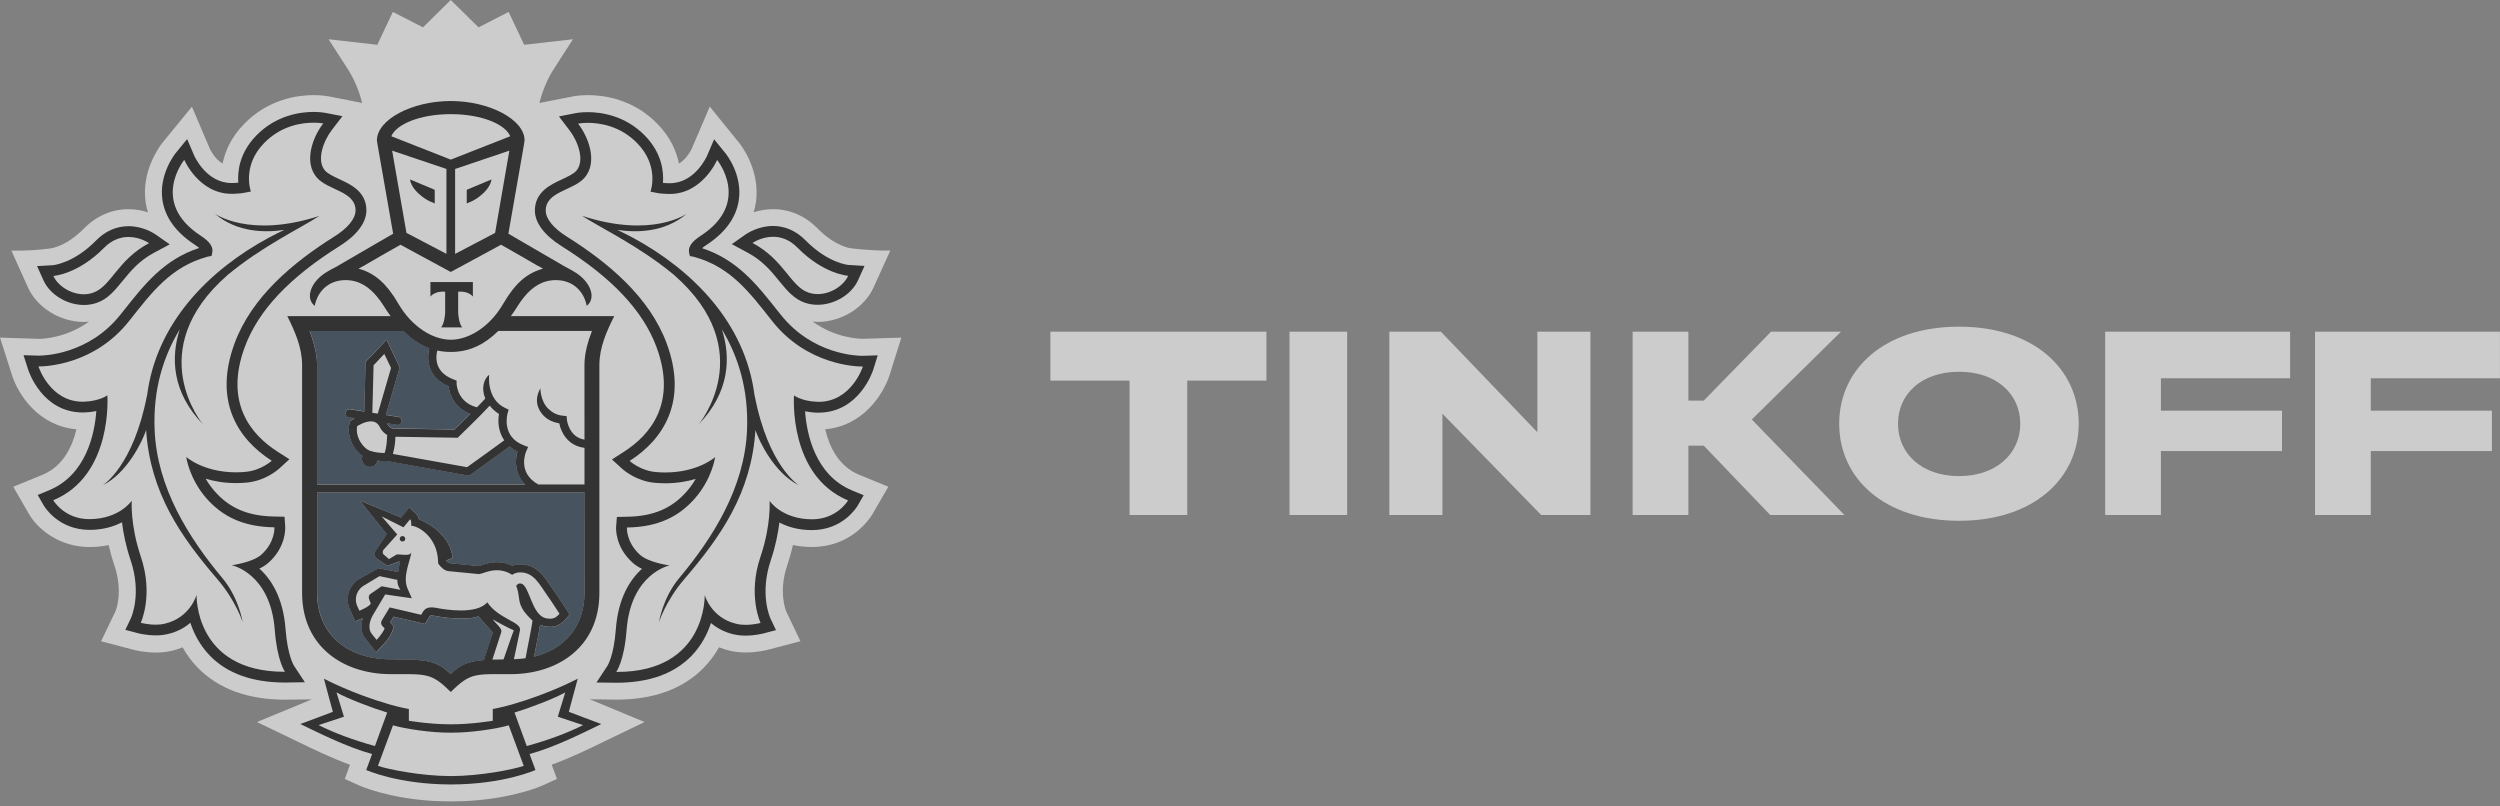 <svg width="93" height="30" viewBox="0 0 93 30" fill="none" xmlns="http://www.w3.org/2000/svg">
<rect x="0" y="0" width="93" height="30" fill="#808080" stroke="none"/>
<g style="mix-blend-mode:luminosity" opacity="0.6">
<path d="M33.095 13.946L33.53 12.559L32.09 12.604C31.968 12.604 31.084 12.579 30.226 11.96C30.29 11.966 30.354 11.975 30.419 11.975C31.302 11.975 32.157 11.445 32.499 10.688L33.119 9.321C32.342 9.331 31.632 9.233 31.632 9.233C31.626 9.232 31.067 9.161 30.419 8.503C29.955 8.031 29.381 7.781 28.759 7.781C28.486 7.781 28.243 7.83 28.034 7.896C28.066 7.785 28.098 7.672 28.115 7.556C28.313 6.276 27.486 5.3 27.486 5.301L26.403 3.966L25.732 5.535C25.73 5.54 25.56 5.907 25.257 6.087C25.165 5.626 24.941 5.107 24.46 4.612C23.555 3.678 22.452 3.539 21.875 3.539C21.608 3.539 21.417 3.568 21.371 3.575L20.064 3.831C20.139 3.54 20.3 3.035 20.593 2.579L21.314 1.46L19.499 1.666L18.921 0.443L17.802 1.018L16.768 0L15.735 1.018L14.613 0.443L14.036 1.666L12.222 1.46L12.944 2.579C13.238 3.035 13.399 3.539 13.473 3.83L12.226 3.585L12.183 3.578C12.12 3.568 11.931 3.539 11.662 3.539C11.085 3.539 9.983 3.679 9.08 4.612C8.598 5.106 8.374 5.626 8.281 6.087C7.98 5.909 7.812 5.547 7.812 5.547L7.139 3.97L6.04 5.313C5.905 5.487 5.242 6.405 5.422 7.559C5.441 7.674 5.471 7.786 5.504 7.897C5.296 7.831 5.052 7.782 4.78 7.782C4.158 7.782 3.584 8.032 3.118 8.504C2.473 9.16 1.917 9.233 1.922 9.233C1.922 9.233 1.333 9.338 0.423 9.322L1.039 10.69C1.381 11.447 2.236 11.976 3.118 11.976C3.185 11.976 3.249 11.967 3.314 11.961C2.458 12.58 1.574 12.605 1.468 12.606L0 12.559L0.444 13.945C0.667 14.659 1.414 15.843 2.844 15.97C2.688 16.62 2.343 17.347 1.585 17.66L0.493 18.108L1.089 19.141C1.425 19.698 2.214 20.35 3.338 20.35C3.581 20.349 3.816 20.325 4.041 20.277C4.099 20.532 4.172 20.787 4.257 21.039C4.592 22.031 4.304 22.723 4.3 22.73L3.76 23.855L4.965 24.171C4.98 24.176 5.343 24.275 5.799 24.275C6.006 24.275 6.203 24.254 6.388 24.21C6.529 24.177 6.663 24.134 6.792 24.081C6.948 24.36 7.137 24.613 7.358 24.84C8.129 25.628 9.222 26.028 10.606 26.028H10.611L11.6 26.016L9.558 26.86L11.108 27.605C11.671 27.879 12.34 28.202 13.02 28.45L12.826 28.977L13.361 29.219C13.409 29.24 14.436 29.698 16.144 29.796C16.144 29.796 16.557 29.814 16.784 29.814C17.011 29.814 17.419 29.794 17.419 29.794C19.116 29.695 20.135 29.241 20.183 29.219L20.719 28.975L20.523 28.447C21.223 28.192 21.915 27.856 22.454 27.594L23.976 26.859L21.94 26.013L22.932 26.026C24.319 26.026 25.412 25.626 26.182 24.837C26.402 24.611 26.591 24.357 26.748 24.079C26.877 24.131 27.013 24.175 27.153 24.207C27.337 24.251 27.535 24.272 27.741 24.272C28.189 24.272 28.557 24.174 28.567 24.171L29.776 23.853L29.249 22.749C29.237 22.72 28.948 22.03 29.283 21.037C29.368 20.783 29.44 20.529 29.497 20.275C29.724 20.323 29.962 20.348 30.206 20.348C31.637 20.348 32.323 19.345 32.456 19.127L33.046 18.106L31.953 17.659C31.195 17.345 30.851 16.617 30.697 15.969C32.106 15.849 32.864 14.665 33.095 13.946ZM13.568 4.308L13.553 4.312L13.565 4.296L13.568 4.308Z" fill="white"/>
<path d="M16.793 27.254H16.791H16.772H16.75H16.749C16.048 27.259 15.083 27.115 14.618 26.98L14.059 28.488C14.427 28.619 15.677 28.869 16.772 28.869C17.864 28.869 19.115 28.618 19.482 28.488L18.924 26.98C18.457 27.117 17.494 27.259 16.793 27.254Z" fill="white"/>
<path d="M21.027 25.754C20.611 25.989 19.681 26.341 19.141 26.504L19.595 27.749C20.431 27.522 21.121 27.256 21.692 26.971L20.75 26.659L21.027 25.754Z" fill="white"/>
<path d="M12.512 25.754L12.791 26.659L11.848 26.971C12.417 27.256 13.111 27.522 13.944 27.749L14.398 26.504C13.86 26.341 12.929 25.988 12.512 25.754Z" fill="white"/>
<path d="M30.082 10.888C30.195 10.927 30.31 10.944 30.425 10.944C30.918 10.944 31.394 10.627 31.558 10.264C31.558 10.264 30.654 10.209 29.682 9.226C29.372 8.907 29.045 8.812 28.764 8.812C28.327 8.812 28 9.042 28 9.042C29.174 9.664 29.414 10.663 30.082 10.888Z" fill="white"/>
<path d="M3.113 10.944C3.227 10.944 3.343 10.927 3.453 10.888C4.124 10.663 4.365 9.664 5.539 9.042C5.539 9.042 5.21 8.812 4.776 8.812C4.494 8.812 4.167 8.907 3.856 9.226C2.885 10.209 1.98 10.264 1.98 10.264C2.142 10.627 2.62 10.944 3.113 10.944Z" fill="white"/>
<path d="M30.394 14.948C30.414 14.949 30.432 14.949 30.453 14.949C31.684 14.949 32.102 13.636 32.102 13.636H32.078C31.852 13.636 30.022 13.584 28.729 11.947C27.877 10.87 27.18 9.924 25.801 9.552L25.666 9.528L25.636 9.391C25.598 9.181 25.742 8.985 26.07 8.772C27.971 7.532 26.68 5.951 26.68 5.951C26.68 5.951 26.137 7.216 24.922 7.216C24.893 7.216 24.862 7.215 24.831 7.215C24.694 7.208 24.561 7.203 24.426 7.174L24.202 7.13C24.202 7.13 24.548 6.192 23.713 5.331C23.083 4.68 22.317 4.57 21.874 4.57C21.651 4.57 21.509 4.599 21.509 4.599C21.929 5.146 22.233 6.053 21.747 6.612C21.328 7.093 20.305 7.117 20.305 7.833C20.305 8.137 20.589 8.491 21.101 8.81C22.64 9.775 24.168 11.055 24.803 12.771C25.597 14.911 24.702 16.331 23.425 17.145C23.425 17.145 23.826 17.512 24.406 17.559C24.524 17.57 24.64 17.575 24.747 17.575C25.973 17.575 26.606 17.003 26.606 17.003C26.606 17.003 26.502 17.794 25.864 18.528C25.276 19.206 24.503 19.604 23.325 19.622C23.325 19.622 23.287 20.166 23.809 20.637C24.143 20.934 24.914 21.032 24.914 21.032C24.914 21.032 23.471 21.323 23.311 23.445C23.225 24.596 22.93 24.995 22.93 24.995H22.956C26.306 24.995 26.22 22.134 26.22 22.134C26.22 22.134 26.453 22.981 27.388 23.202C27.501 23.232 27.621 23.243 27.736 23.243C28.038 23.243 28.298 23.173 28.298 23.173C28.298 23.173 27.809 22.145 28.295 20.708C28.697 19.515 28.632 18.631 28.632 18.631C28.632 18.631 29.084 19.311 30.203 19.317H30.214C31.146 19.317 31.552 18.614 31.552 18.614C29.318 17.691 29.539 14.712 29.539 14.712C29.539 14.712 29.829 14.926 30.394 14.948ZM29.722 18.059C28.814 17.614 28.239 16.43 28.1 16.003C27.95 18.35 26.798 19.98 25.452 21.549C24.754 22.361 24.51 23.152 24.51 23.152C24.51 23.152 24.645 22.257 25.249 21.527C26.505 20.025 27.698 18.156 27.787 15.994C27.848 14.486 27.458 13.262 26.85 12.254C27.19 13.304 27.142 14.591 25.987 15.79C25.987 15.79 28.286 13.047 25.071 10.235C23.784 9.165 22.377 8.504 21.652 8.036C24.271 8.886 25.549 7.949 25.549 7.949C24.712 8.671 23.63 8.659 22.959 8.555C23.141 8.644 23.33 8.736 23.535 8.845C25.742 10.039 27.726 12.003 28.065 14.724V14.703C28.579 17.374 29.722 18.059 29.722 18.059Z" fill="white"/>
<path d="M8.621 21.032C8.621 21.032 9.392 20.935 9.726 20.637C10.246 20.166 10.21 19.622 10.21 19.622C9.031 19.605 8.26 19.206 7.668 18.529C7.034 17.795 6.929 17.004 6.929 17.004C6.929 17.004 7.562 17.576 8.786 17.576C8.897 17.576 9.011 17.571 9.129 17.56C9.71 17.514 10.111 17.147 10.111 17.147C8.834 16.332 7.938 14.911 8.731 12.771C9.367 11.056 10.894 9.775 12.433 8.81C12.944 8.491 13.229 8.138 13.229 7.833C13.229 7.117 12.207 7.093 11.788 6.612C11.303 6.053 11.607 5.145 12.026 4.599C12.026 4.599 11.887 4.57 11.662 4.57C11.221 4.57 10.455 4.68 9.825 5.331C8.987 6.192 9.335 7.13 9.335 7.13L9.11 7.174C8.976 7.203 8.842 7.208 8.705 7.215C8.674 7.215 8.646 7.216 8.616 7.216C7.398 7.216 6.857 5.953 6.857 5.953C6.857 5.953 5.567 7.534 7.467 8.774C7.794 8.986 7.937 9.182 7.9 9.392L7.869 9.529L7.731 9.553C6.356 9.925 5.657 10.872 4.805 11.948C3.514 13.583 1.687 13.636 1.459 13.636H1.434C1.434 13.636 1.851 14.949 3.082 14.949C3.102 14.949 3.119 14.949 3.141 14.948C3.706 14.928 3.997 14.712 3.997 14.712C3.997 14.712 4.216 17.69 1.984 18.614C1.984 18.614 2.391 19.317 3.323 19.317H3.334C4.454 19.311 4.904 18.631 4.904 18.631C4.904 18.631 4.839 19.515 5.24 20.708C5.726 22.145 5.239 23.173 5.239 23.173C5.239 23.173 5.5 23.243 5.8 23.243C5.916 23.243 6.036 23.232 6.147 23.202C7.08 22.981 7.315 22.134 7.315 22.134C7.315 22.134 7.23 24.995 10.58 24.995H10.604C10.604 24.995 10.31 24.596 10.225 23.445C10.065 21.323 8.621 21.032 8.621 21.032ZM8.083 21.549C6.737 19.98 5.587 18.35 5.435 16.003C5.296 16.429 4.724 17.614 3.816 18.059C3.816 18.059 4.957 17.374 5.47 14.703V14.724C5.81 12.004 7.793 10.039 10.002 8.845C10.204 8.735 10.396 8.643 10.576 8.555C9.905 8.659 8.823 8.671 7.986 7.949C7.986 7.949 9.264 8.886 11.882 8.036C11.157 8.504 9.751 9.165 8.464 10.235C5.248 13.047 7.548 15.79 7.548 15.79C6.392 14.589 6.346 13.304 6.685 12.254C6.076 13.263 5.687 14.486 5.75 15.994C5.837 18.156 7.03 20.025 8.283 21.527C8.889 22.255 9.026 23.152 9.026 23.152C9.026 23.152 8.78 22.361 8.083 21.549Z" fill="white"/>
<path d="M14.287 10.575C14.342 10.634 14.396 10.698 14.447 10.761C14.46 10.776 14.471 10.79 14.483 10.808C14.531 10.871 14.58 10.939 14.627 11.007C14.636 11.021 14.647 11.037 14.658 11.054C14.714 11.139 14.767 11.226 14.82 11.316C15.303 12.146 16.076 12.642 16.763 12.643C17.45 12.642 18.221 12.146 18.707 11.316C18.761 11.223 18.815 11.134 18.871 11.05C18.88 11.037 18.889 11.026 18.896 11.014C18.944 10.943 18.994 10.873 19.047 10.805C19.058 10.79 19.068 10.778 19.078 10.765C19.132 10.699 19.187 10.634 19.244 10.574C19.254 10.564 19.261 10.555 19.27 10.548C19.516 10.297 19.809 10.106 20.193 10L20.023 9.901H20.012L19.333 9.508L18.634 9.109L16.768 10.121L16.763 10.117L16.759 10.121L14.891 9.109L14.194 9.506L13.513 9.9H13.505L13.332 9.998C13.717 10.105 14.009 10.293 14.257 10.544C14.268 10.554 14.275 10.565 14.287 10.575ZM16.007 10.494H16.798H17.587V11.034C17.401 10.808 17.04 10.854 17.04 10.854V11.632C17.04 11.632 17.054 12.014 17.188 12.18H16.798H16.406C16.543 12.015 16.556 11.632 16.556 11.632V10.854C16.556 10.854 16.196 10.808 16.007 11.034V10.494Z" fill="white"/>
<path d="M16.605 9.441V6.283L14.586 5.602L15.119 8.662L16.605 9.441ZM16.171 7.059V7.566L16.074 7.521C16.069 7.517 15.926 7.485 15.675 7.287C15.261 6.968 15.253 6.673 15.253 6.673L16.171 7.059Z" fill="white"/>
<path d="M18.417 8.662L18.948 5.602L16.93 6.283V9.441L18.417 8.662ZM17.364 7.059L18.282 6.674C18.282 6.674 18.274 6.969 17.859 7.289C17.61 7.486 17.465 7.518 17.46 7.522L17.362 7.567V7.059H17.364Z" fill="white"/>
<path d="M13.75 16.766C13.947 16.837 14.185 16.852 14.306 16.852C14.312 16.837 14.318 16.818 14.324 16.796C14.335 16.76 14.345 16.725 14.353 16.685C14.387 16.51 14.399 16.311 14.402 16.184C14.319 16.133 14.202 16.042 14.137 15.905C14.062 15.748 13.955 15.676 13.799 15.676C13.595 15.676 13.377 15.797 13.284 15.854C13.21 16.29 13.533 16.686 13.75 16.766Z" fill="white"/>
<path d="M18.216 15.09C17.841 15.496 17.107 16.203 17.07 16.239L17.027 16.284L14.707 16.247C14.706 16.476 14.668 16.671 14.632 16.813C14.626 16.837 14.62 16.862 14.613 16.887L17.373 17.38C17.66 17.18 18.45 16.606 18.756 16.381C18.533 16.056 18.512 15.672 18.562 15.401C18.416 15.307 18.305 15.202 18.216 15.09Z" fill="white"/>
<path d="M18.536 12.309C18.002 12.837 17.489 13.031 17.031 13.076C16.948 13.085 16.864 13.09 16.779 13.09H16.773H16.768C16.683 13.09 16.597 13.085 16.514 13.076C16.434 13.069 16.35 13.056 16.266 13.038C16.236 13.156 16.198 13.405 16.306 13.64C16.403 13.853 16.6 14.012 16.887 14.117L16.983 14.154L16.985 14.258C16.985 14.289 17.007 14.961 17.744 15.147C17.864 15.023 17.973 14.912 18.053 14.82C17.903 14.468 17.982 14.108 18.2 13.932C18.19 13.969 18.095 14.851 18.805 15.178L18.922 15.233L18.886 15.357C18.875 15.394 18.638 16.247 19.497 16.564L19.649 16.622L19.581 16.769C19.566 16.802 19.229 17.576 20.023 18.015H21.745V16.654C21.133 16.579 20.873 16.09 20.807 15.743C20.522 15.694 20.301 15.572 20.151 15.372C19.789 14.898 20.1 14.465 20.104 14.441C20.103 14.445 20.104 14.907 20.39 15.192C20.532 15.329 20.7 15.435 20.955 15.459L21.08 15.47L21.091 15.598C21.094 15.625 21.163 16.25 21.746 16.348L21.745 13.568C21.745 13.138 21.872 12.704 22.023 12.305H18.536V12.309Z" fill="white"/>
<path d="M13.898 13.584L13.852 15.354L14.053 15.384L14.548 13.686L14.297 13.164L13.898 13.584Z" fill="white"/>
<path d="M19.346 21.707C19.361 21.707 19.379 21.71 19.395 21.713C19.702 21.801 19.78 22.905 20.319 23.003C20.372 23.015 20.421 23.017 20.464 23.017C20.619 23.017 20.712 22.951 20.812 22.834C20.812 22.834 20.541 22.409 20.338 22.123C20.069 21.748 19.859 21.295 19.357 21.295C19.346 21.295 19.331 21.295 19.318 21.296C19.153 21.305 19.051 21.385 19.051 21.385C18.848 21.258 18.659 21.214 18.487 21.214C18.172 21.214 17.927 21.358 17.806 21.358H17.801L16.679 21.248C16.504 21.232 16.366 21.055 16.316 20.987C16.303 20.968 16.297 20.957 16.297 20.957C16.297 20.927 16.297 20.895 16.294 20.868C16.257 19.955 15.547 19.564 15.295 19.558C15.295 19.558 15.325 19.384 15.256 19.318L15.009 19.617L14.197 19.211L14.775 19.884L14.285 20.432C14.223 20.495 14.231 20.579 14.256 20.615L14.468 20.801L14.736 20.638C14.75 20.628 14.774 20.626 14.804 20.626C14.878 20.626 14.99 20.645 15.09 20.645C15.199 20.645 15.295 20.621 15.306 20.518C15.272 20.857 14.957 21.445 15.164 21.907L15.317 22.255L14.326 22.113L13.862 22.893C13.719 23.153 13.697 23.434 13.835 23.587L14.008 23.803C14.008 23.803 14.251 23.545 14.306 23.377L14.227 23.291C14.161 23.218 14.164 23.153 14.205 23.075L14.496 22.594L15.666 22.869L15.727 22.764C15.806 22.633 15.921 22.593 16.046 22.593C16.097 22.593 16.15 22.599 16.205 22.608C16.422 22.65 16.78 22.707 17.137 22.707C17.53 22.707 17.919 22.637 18.125 22.407C18.549 23.032 19.409 23.132 19.341 23.449L19.115 24.521C19.265 24.515 19.409 24.505 19.545 24.486L19.76 23.37C19.784 23.249 19.806 23.086 19.806 23.086C19.724 23.002 19.523 22.825 19.41 22.61C19.258 22.32 19.341 22.169 19.199 21.792C19.204 21.795 19.247 21.707 19.346 21.707ZM14.969 20.141C14.911 20.14 14.869 20.091 14.872 20.034C14.877 19.979 14.923 19.935 14.98 19.94C15.037 19.943 15.079 19.993 15.076 20.047C15.071 20.103 15.024 20.145 14.969 20.141Z" fill="white"/>
<path d="M13.373 22.72C13.373 22.72 13.76 22.561 13.795 22.448L13.744 22.319C13.707 22.235 13.712 22.144 13.783 22.094L14.201 21.806L14.902 21.939C14.902 21.939 14.775 21.782 14.787 21.571L14.12 21.43L13.49 21.812C13.221 22.013 13.201 22.341 13.29 22.536L13.373 22.72Z" fill="white"/>
<path d="M18.316 24.535C18.442 24.53 18.58 24.527 18.732 24.527C18.732 24.527 19.092 23.48 19.112 23.446C18.91 23.357 18.491 23.136 18.329 23.035C18.436 23.194 18.695 23.376 18.644 23.516L18.316 24.535Z" fill="white"/>
<path d="M21.747 18.324H11.797V22.05C11.797 23.574 12.905 24.528 14.539 24.528C15.905 24.528 16.265 24.581 16.773 25.083C17.123 24.735 17.413 24.605 18.007 24.557L18.021 24.499L18.334 23.534C18.317 23.513 17.804 22.932 17.804 22.932C17.601 23 17.43 23.011 17.143 23.011C16.848 23.011 16.516 22.977 16.156 22.91C16.119 22.901 16.085 22.898 16.052 22.898C16.008 22.898 16.004 22.902 15.993 22.923L15.93 23.026L15.816 23.213L15.601 23.165L14.647 22.941L14.516 23.156L14.536 23.178L14.653 23.305L14.601 23.472C14.531 23.689 14.303 23.942 14.234 24.012L13.996 24.267L13.779 23.994L13.616 23.79C13.444 23.599 13.404 23.305 13.5 22.998C13.498 23.001 13.494 23.002 13.49 23.002L13.221 23.113L13.099 22.851L13.014 22.665C12.867 22.338 12.921 21.86 13.316 21.571L14.085 21.139L14.816 21.283C14.834 21.213 14.86 20.963 14.881 20.899C14.867 20.898 14.854 20.894 14.84 20.894L14.418 21.05L14.012 20.771C14.012 20.771 13.853 20.618 13.997 20.466L14.391 19.873L13.394 18.626L14.926 19.253L15.028 19.127L15.235 18.881L15.47 19.103C15.536 19.167 15.574 19.246 15.592 19.325C16.015 19.488 16.771 19.971 16.838 20.757L16.601 20.852V20.858C16.655 20.922 16.7 20.948 16.714 20.95L17.808 21.058C17.835 21.053 17.87 21.04 17.909 21.029C18.045 20.983 18.249 20.917 18.491 20.917C18.688 20.917 18.879 20.962 19.062 21.047C19.13 21.022 19.212 21.003 19.308 20.997L19.36 20.995C19.946 20.995 20.237 21.431 20.471 21.778C20.509 21.838 20.548 21.896 20.588 21.952C20.793 22.239 21.06 22.66 21.071 22.677L21.192 22.865L21.044 23.036C20.93 23.167 20.759 23.32 20.465 23.32C20.405 23.32 20.339 23.314 20.267 23.301C20.205 23.289 20.148 23.271 20.093 23.248C20.084 23.305 20.073 23.374 20.061 23.433L19.87 24.429C21.017 24.148 21.746 23.286 21.746 22.052L21.747 18.324Z" fill="#223549"/>
<path d="M11.795 18.018H19.533C19.147 17.621 19.152 17.117 19.251 16.79C19.138 16.736 19.045 16.672 18.962 16.602C18.66 16.824 17.737 17.493 17.496 17.661L17.445 17.696L14.408 17.149H14.347C14.274 17.149 14.167 17.146 14.051 17.132C14.018 17.268 13.9 17.362 13.765 17.362C13.75 17.362 13.732 17.361 13.716 17.357C13.637 17.343 13.568 17.303 13.521 17.237C13.474 17.172 13.455 17.095 13.469 17.015L13.48 16.95C13.166 16.73 12.878 16.239 13.006 15.723L13.018 15.668L13.062 15.636C13.069 15.631 13.121 15.596 13.199 15.552L12.978 15.518C12.896 15.503 12.84 15.427 12.853 15.345C12.867 15.263 12.944 15.204 13.026 15.22L13.552 15.303L13.599 13.46L14.382 12.636L14.87 13.658L14.354 15.432L14.818 15.504C14.9 15.517 14.956 15.593 14.944 15.676C14.931 15.75 14.868 15.801 14.794 15.801C14.787 15.801 14.778 15.801 14.771 15.8L14.393 15.739C14.398 15.75 14.406 15.756 14.411 15.769C14.451 15.851 14.54 15.911 14.592 15.936L16.908 15.972C17.006 15.877 17.249 15.64 17.499 15.389C16.929 15.174 16.722 14.685 16.687 14.36C16.369 14.225 16.149 14.023 16.027 13.759C15.88 13.434 15.932 13.108 15.971 12.949C15.662 12.837 15.338 12.632 15.007 12.305H11.52C11.669 12.704 11.795 13.138 11.795 13.568V18.018Z" fill="#223549"/>
<path d="M14.979 19.942C14.923 19.937 14.875 19.98 14.871 20.035C14.867 20.093 14.91 20.142 14.968 20.143C15.023 20.148 15.072 20.105 15.077 20.049C15.077 19.994 15.037 19.943 14.979 19.942Z" fill="black"/>
<path d="M21.733 26.697L21.16 26.479L21.318 25.889L21.492 25.246C21.492 25.246 20.476 25.794 19.045 26.206C18.639 26.323 18.331 26.375 18.331 26.375V26.812C18.331 26.812 17.566 26.944 16.792 26.944H16.784H16.772H16.757H16.748C15.975 26.944 15.21 26.812 15.21 26.812V26.375C15.21 26.375 14.901 26.323 14.496 26.206C13.065 25.794 12.05 25.246 12.05 25.246L12.222 25.889L12.383 26.479L11.809 26.697L11.172 26.934C11.903 27.285 12.915 27.797 13.842 28.05L13.624 28.644C13.624 28.644 14.799 29.177 16.757 29.182V29.183H16.764H16.772H16.78H16.785V29.182C18.745 29.177 19.919 28.644 19.919 28.644L19.7 28.05C20.627 27.797 21.642 27.285 22.369 26.934L21.733 26.697ZM11.852 26.974L12.795 26.662L12.517 25.757C12.932 25.992 13.864 26.344 14.403 26.507L13.948 27.752C13.115 27.524 12.421 27.258 11.852 26.974ZM16.772 28.87C15.677 28.87 14.427 28.619 14.059 28.489L14.619 26.982C15.083 27.117 16.049 27.26 16.75 27.255H16.751H16.772H16.791H16.794C17.495 27.26 18.458 27.117 18.925 26.982L19.483 28.489C19.115 28.62 17.866 28.87 16.772 28.87ZM19.595 27.752L19.14 26.507C19.681 26.344 20.61 25.992 21.027 25.757L20.75 26.662L21.692 26.974C21.121 27.258 20.431 27.524 19.595 27.752Z" fill="black"/>
<path d="M30.448 15.351C31.957 15.351 32.462 13.822 32.483 13.758L32.651 13.219L32.085 13.237H32.083C31.883 13.237 30.219 13.193 29.039 11.7L28.927 11.561C28.155 10.584 27.424 9.657 26.117 9.233C26.155 9.199 26.209 9.157 26.283 9.11C26.977 8.655 27.38 8.103 27.482 7.462C27.63 6.498 27.013 5.73 26.985 5.699L26.565 5.182L26.303 5.795C26.285 5.834 25.844 6.816 24.916 6.816H24.847C24.783 6.812 24.723 6.809 24.662 6.804C24.695 6.366 24.615 5.688 23.997 5.052C23.256 4.287 22.346 4.172 21.869 4.172C21.614 4.172 21.445 4.203 21.427 4.206L20.793 4.331L21.184 4.844C21.491 5.24 21.77 5.97 21.44 6.352C21.335 6.473 21.118 6.572 20.909 6.671C20.482 6.867 19.898 7.139 19.898 7.833C19.898 8.283 20.248 8.752 20.883 9.152C22.762 10.328 23.921 11.556 24.422 12.911C25.195 14.995 24.186 16.184 23.205 16.809L22.765 17.092L23.15 17.444C23.201 17.489 23.673 17.902 24.369 17.962C24.5 17.971 24.627 17.978 24.745 17.978C25.192 17.978 25.572 17.908 25.88 17.815C25.795 17.963 25.691 18.114 25.559 18.267C24.998 18.914 24.309 19.208 23.316 19.223L22.948 19.23L22.919 19.598C22.915 19.672 22.887 20.355 23.537 20.935C23.636 21.025 23.757 21.099 23.882 21.16C23.442 21.555 22.994 22.242 22.908 23.419C22.835 24.402 22.599 24.765 22.596 24.769L22.189 25.389L22.925 25.398C24.142 25.398 25.074 25.064 25.72 24.402C26.101 24.01 26.319 23.568 26.448 23.176C26.66 23.356 26.934 23.513 27.29 23.597C27.425 23.628 27.574 23.645 27.733 23.645C28.077 23.645 28.364 23.573 28.396 23.565L28.867 23.441L28.659 23.003C28.643 22.968 28.251 22.092 28.674 20.84C28.855 20.3 28.948 19.815 28.993 19.438C29.289 19.592 29.686 19.719 30.199 19.72C31.363 19.72 31.876 18.855 31.9 18.819L32.129 18.422L31.704 18.247C30.317 17.674 30.009 16.134 29.948 15.3C30.073 15.323 30.216 15.346 30.378 15.351H30.448ZM31.548 18.615C31.548 18.615 31.142 19.318 30.21 19.318H30.199C29.08 19.312 28.628 18.633 28.628 18.633C28.628 18.633 28.694 19.517 28.29 20.709C27.804 22.147 28.294 23.174 28.294 23.174C28.294 23.174 28.033 23.244 27.732 23.244C27.616 23.244 27.496 23.233 27.383 23.203C26.448 22.982 26.215 22.136 26.215 22.136C26.215 22.136 26.302 24.996 22.951 24.996H22.925C22.925 24.996 23.22 24.597 23.308 23.447C23.467 21.324 24.911 21.033 24.911 21.033C24.911 21.033 24.14 20.937 23.807 20.638C23.285 20.167 23.321 19.623 23.321 19.623C24.5 19.607 25.272 19.207 25.86 18.529C26.497 17.795 26.603 17.004 26.603 17.004C26.603 17.004 25.969 17.576 24.744 17.576C24.636 17.576 24.521 17.571 24.403 17.56C23.823 17.514 23.422 17.147 23.422 17.147C24.697 16.332 25.593 14.911 24.799 12.771C24.163 11.056 22.635 9.775 21.098 8.81C20.586 8.491 20.301 8.138 20.301 7.833C20.301 7.117 21.325 7.094 21.745 6.612C22.229 6.053 21.925 5.145 21.505 4.599C21.505 4.599 21.647 4.57 21.87 4.57C22.313 4.57 23.079 4.681 23.709 5.331C24.546 6.192 24.198 7.13 24.198 7.13L24.423 7.174C24.557 7.203 24.69 7.208 24.828 7.214C24.858 7.214 24.888 7.215 24.918 7.215C26.134 7.215 26.677 5.95 26.677 5.95C26.677 5.95 27.969 7.532 26.067 8.771C25.74 8.983 25.596 9.18 25.633 9.389L25.663 9.527L25.799 9.55C27.177 9.922 27.875 10.869 28.726 11.945C30.019 13.583 31.849 13.635 32.075 13.635H32.099C32.099 13.635 31.681 14.948 30.451 14.948C30.431 14.948 30.413 14.948 30.392 14.946C29.826 14.926 29.537 14.71 29.537 14.71C29.537 14.71 29.315 17.691 31.548 18.615Z" fill="black"/>
<path d="M27.802 9.393C28.365 9.691 28.693 10.091 28.98 10.446C29.262 10.791 29.531 11.125 29.95 11.264C30.099 11.315 30.257 11.338 30.417 11.338C31.047 11.338 31.679 10.955 31.919 10.424L32.16 9.892L31.576 9.857C31.549 9.856 30.799 9.789 29.963 8.938C29.62 8.59 29.204 8.406 28.757 8.406C28.21 8.406 27.805 8.678 27.759 8.706L27.223 9.082L27.802 9.393ZM28.758 8.808C29.039 8.808 29.366 8.903 29.676 9.222C30.648 10.205 31.552 10.259 31.552 10.259C31.388 10.622 30.912 10.94 30.419 10.94C30.305 10.94 30.19 10.923 30.076 10.884C29.408 10.659 29.168 9.66 27.993 9.038C27.993 9.038 28.322 8.808 28.758 8.808Z" fill="black"/>
<path d="M28.07 14.7V14.72C27.731 12 25.747 10.036 23.539 8.841C23.335 8.732 23.146 8.64 22.963 8.551C23.636 8.655 24.718 8.667 25.553 7.945C25.553 7.945 24.275 8.882 21.656 8.031C22.381 8.5 23.79 9.16 25.076 10.23C28.29 13.043 25.99 15.786 25.99 15.786C27.145 14.586 27.193 13.3 26.853 12.25C27.461 13.258 27.85 14.481 27.79 15.99C27.701 18.151 26.508 20.021 25.252 21.523C24.649 22.252 24.514 23.148 24.514 23.148C24.514 23.148 24.757 22.357 25.456 21.544C26.801 19.976 27.952 18.346 28.102 15.999C28.241 16.424 28.815 17.61 29.724 18.055C29.726 18.057 28.584 17.371 28.07 14.7Z" fill="black"/>
<path d="M10.933 24.761C10.932 24.758 10.699 24.394 10.623 23.411C10.536 22.234 10.089 21.547 9.648 21.152C9.776 21.093 9.893 21.019 9.993 20.928C10.641 20.347 10.613 19.664 10.61 19.59L10.585 19.222L10.213 19.215C9.224 19.199 8.532 18.905 7.972 18.259C7.841 18.107 7.736 17.956 7.651 17.807C7.959 17.901 8.337 17.971 8.785 17.971C8.905 17.971 9.029 17.963 9.161 17.954C9.857 17.894 10.329 17.482 10.381 17.436L10.766 17.084L10.326 16.802C9.341 16.175 8.336 14.986 9.108 12.903C9.609 11.548 10.766 10.321 12.648 9.144C13.283 8.745 13.63 8.275 13.63 7.826C13.63 7.131 13.048 6.858 12.62 6.663C12.412 6.564 12.195 6.466 12.09 6.344C11.759 5.964 12.038 5.232 12.344 4.836L12.738 4.323L12.101 4.198C12.082 4.195 11.915 4.164 11.659 4.164C11.183 4.164 10.275 4.279 9.532 5.044C8.914 5.681 8.832 6.359 8.864 6.797C8.803 6.801 8.743 6.804 8.68 6.808H8.613C7.682 6.808 7.242 5.826 7.224 5.788L6.962 5.174L6.538 5.691C6.514 5.723 5.895 6.492 6.045 7.455C6.146 8.095 6.549 8.647 7.243 9.102C7.318 9.149 7.371 9.192 7.409 9.225C6.103 9.649 5.373 10.578 4.601 11.554L4.49 11.693C3.311 13.187 1.643 13.23 1.443 13.23L0.875 13.213L1.048 13.751C1.068 13.816 1.571 15.344 3.081 15.344L3.154 15.342C3.313 15.337 3.456 15.316 3.584 15.291C3.522 16.124 3.214 17.663 1.826 18.238L1.402 18.413L1.631 18.81C1.654 18.846 2.168 19.711 3.335 19.711C3.844 19.71 4.24 19.583 4.538 19.429C4.583 19.806 4.675 20.291 4.857 20.831C5.28 22.083 4.886 22.959 4.871 22.994L4.663 23.431L5.135 23.556C5.166 23.564 5.456 23.636 5.798 23.636C5.959 23.636 6.107 23.619 6.24 23.587C6.597 23.504 6.873 23.346 7.082 23.167C7.21 23.559 7.43 24.001 7.81 24.393C8.457 25.055 9.388 25.39 10.605 25.39L11.342 25.38L10.933 24.761ZM10.577 24.99C7.227 24.99 7.312 22.129 7.312 22.129C7.312 22.129 7.079 22.976 6.144 23.197C6.033 23.227 5.913 23.238 5.797 23.238C5.496 23.238 5.236 23.168 5.236 23.168C5.236 23.168 5.723 22.14 5.237 20.703C4.836 19.51 4.901 18.626 4.901 18.626C4.901 18.626 4.451 19.305 3.331 19.312H3.32C2.388 19.312 1.981 18.609 1.981 18.609C4.214 17.686 3.994 14.706 3.994 14.706C3.994 14.706 3.705 14.921 3.138 14.942C3.118 14.944 3.099 14.944 3.079 14.944C1.847 14.944 1.431 13.631 1.431 13.631H1.456C1.683 13.631 3.51 13.579 4.803 11.941C5.655 10.865 6.354 9.92 7.73 9.546L7.868 9.523L7.898 9.385C7.935 9.175 7.792 8.979 7.465 8.767C5.564 7.527 6.855 5.946 6.855 5.946C6.855 5.946 7.396 7.21 8.614 7.21C8.644 7.21 8.672 7.209 8.703 7.209C8.84 7.201 8.975 7.196 9.108 7.167L9.333 7.124C9.333 7.124 8.985 6.186 9.823 5.324C10.453 4.674 11.219 4.564 11.661 4.564C11.885 4.564 12.024 4.592 12.024 4.592C11.605 5.139 11.302 6.046 11.786 6.605C12.205 7.086 13.227 7.11 13.227 7.827C13.227 8.13 12.943 8.485 12.431 8.803C10.892 9.769 9.364 11.05 8.729 12.764C7.937 14.905 8.831 16.325 10.109 17.14C10.109 17.14 9.708 17.507 9.127 17.553C9.009 17.565 8.895 17.57 8.785 17.57C7.56 17.57 6.927 16.998 6.927 16.998C6.927 16.998 7.032 17.788 7.666 18.523C8.258 19.201 9.029 19.6 10.208 19.616C10.208 19.616 10.246 20.161 9.724 20.632C9.389 20.929 8.619 21.026 8.619 21.026C8.619 21.026 10.064 21.317 10.222 23.44C10.309 24.59 10.601 24.99 10.601 24.99H10.577Z" fill="black"/>
<path d="M3.119 11.345C3.28 11.345 3.438 11.321 3.588 11.27C4.009 11.131 4.276 10.798 4.559 10.452C4.847 10.098 5.172 9.698 5.735 9.399L6.315 9.09L5.776 8.714C5.731 8.685 5.327 8.414 4.782 8.414C4.333 8.414 3.916 8.596 3.574 8.946C2.739 9.795 1.99 9.864 1.962 9.865L1.379 9.899L1.619 10.432C1.859 10.96 2.49 11.345 3.119 11.345ZM3.861 9.228C4.172 8.91 4.5 8.815 4.782 8.815C5.216 8.815 5.544 9.045 5.544 9.045C4.37 9.668 4.13 10.666 3.458 10.89C3.348 10.929 3.233 10.947 3.119 10.947C2.626 10.947 2.149 10.629 1.986 10.266C1.986 10.265 2.889 10.21 3.861 9.228Z" fill="black"/>
<path d="M5.752 15.99C5.689 14.481 6.078 13.258 6.688 12.25C6.348 13.3 6.394 14.586 7.551 15.786C7.551 15.786 5.25 13.043 8.466 10.23C9.753 9.16 11.16 8.5 11.884 8.031C9.266 8.882 7.988 7.945 7.988 7.945C8.824 8.667 9.906 8.655 10.578 8.55C10.396 8.638 10.206 8.731 10.004 8.839C7.794 10.034 5.811 11.999 5.471 14.719V14.697C4.958 17.369 3.816 18.054 3.816 18.054C4.725 17.608 5.297 16.424 5.436 15.997C5.588 18.345 6.738 19.975 8.084 21.543C8.782 22.356 9.028 23.147 9.028 23.147C9.028 23.147 8.891 22.251 8.286 21.522C7.032 20.022 5.84 18.151 5.752 15.99Z" fill="black"/>
<path d="M16.012 10.492V11.032C16.199 10.806 16.56 10.852 16.56 10.852V11.63C16.56 11.63 16.547 12.012 16.411 12.178H16.802H17.192C17.058 12.013 17.044 11.63 17.044 11.63V10.852C17.044 10.852 17.405 10.806 17.591 11.032V10.492H16.802H16.012Z" fill="black"/>
<path d="M15.675 7.29C15.925 7.487 16.069 7.52 16.074 7.524L16.172 7.569V7.06L15.254 6.676C15.254 6.677 15.263 6.97 15.675 7.29Z" fill="black"/>
<path d="M17.859 7.29C18.274 6.97 18.281 6.676 18.281 6.676L17.363 7.06V7.569L17.46 7.524C17.466 7.52 17.609 7.487 17.859 7.29Z" fill="black"/>
<path d="M19.514 5.221C19.514 4.451 18.211 3.758 16.772 3.758H16.771H16.767H16.763C15.325 3.758 14.021 4.451 14.021 5.221L14.05 5.411L14.625 8.694L14.048 9.028L12.555 9.896H12.56C12.56 9.896 12.224 10.067 12.068 10.173C11.5 10.566 11.38 11.139 11.71 11.377C11.791 10.91 12.162 10.42 12.857 10.42C13.358 10.42 13.739 10.677 14.048 11.063C14.127 11.161 14.202 11.264 14.272 11.377C14.359 11.518 14.445 11.641 14.532 11.761H10.688C10.97 12.327 11.238 12.926 11.238 13.577V22.049C11.238 24.099 12.822 25.078 14.536 25.078C15.86 25.078 16.038 25.018 16.77 25.742C17.497 25.017 17.675 25.078 19.001 25.078C20.716 25.078 22.297 24.099 22.297 22.049V13.577C22.297 12.926 22.566 12.327 22.849 11.761H19.003C19.089 11.643 19.175 11.518 19.262 11.377C19.333 11.264 19.407 11.161 19.485 11.063C19.796 10.676 20.176 10.42 20.677 10.42C21.372 10.42 21.742 10.908 21.824 11.377C22.154 11.139 22.035 10.566 21.463 10.173C21.31 10.067 20.974 9.896 20.974 9.896H20.979L19.486 9.028L18.912 8.694L19.486 5.411L19.514 5.221ZM14.587 5.604L16.607 6.285V9.443L15.12 8.663L14.587 5.604ZM15.005 12.312C15.336 12.64 15.661 12.844 15.969 12.956C15.929 13.115 15.877 13.442 16.026 13.768C16.147 14.03 16.368 14.232 16.686 14.367C16.721 14.692 16.926 15.18 17.497 15.396C17.247 15.648 17.004 15.883 16.905 15.979L14.591 15.943C14.538 15.917 14.449 15.858 14.409 15.775C14.404 15.764 14.396 15.757 14.393 15.745L14.77 15.806C14.779 15.807 14.787 15.807 14.794 15.807C14.867 15.807 14.931 15.757 14.943 15.682C14.956 15.599 14.899 15.523 14.818 15.51L14.354 15.438L14.869 13.666L14.381 12.643L13.599 13.467L13.551 15.31L13.025 15.228C12.944 15.212 12.866 15.271 12.852 15.353C12.84 15.434 12.895 15.51 12.978 15.525L13.199 15.559C13.12 15.604 13.068 15.639 13.062 15.644L13.017 15.675L13.004 15.73C12.876 16.247 13.166 16.738 13.478 16.957L13.467 17.022C13.454 17.102 13.472 17.18 13.52 17.245C13.565 17.311 13.635 17.351 13.713 17.364C13.729 17.367 13.747 17.368 13.762 17.368C13.897 17.368 14.015 17.275 14.049 17.138C14.166 17.152 14.272 17.155 14.345 17.155H14.406L17.443 17.7L17.495 17.667C17.737 17.498 18.659 16.829 18.961 16.608C19.044 16.679 19.136 16.744 19.249 16.797C19.151 17.125 19.145 17.628 19.533 18.025H11.794V13.578C11.794 13.147 11.667 12.714 11.518 12.314H15.005V12.312ZM18.758 16.38C18.45 16.605 17.66 17.18 17.374 17.379L14.615 16.886C14.621 16.861 14.627 16.837 14.633 16.812C14.67 16.67 14.706 16.475 14.709 16.247L17.028 16.284L17.072 16.239C17.107 16.204 17.842 15.498 18.217 15.091C18.306 15.202 18.418 15.308 18.563 15.401C18.513 15.671 18.534 16.056 18.758 16.38ZM14.138 15.905C14.203 16.041 14.321 16.132 14.403 16.183C14.4 16.311 14.388 16.509 14.354 16.684C14.346 16.723 14.336 16.759 14.325 16.795C14.319 16.817 14.312 16.836 14.307 16.851C14.186 16.851 13.946 16.836 13.751 16.765C13.534 16.685 13.21 16.289 13.285 15.854C13.379 15.796 13.596 15.675 13.799 15.675C13.956 15.674 14.063 15.747 14.138 15.905ZM13.851 15.357L13.897 13.587L14.296 13.166L14.547 13.688L14.053 15.386L13.851 15.357ZM18.733 24.53C18.582 24.53 18.443 24.532 18.317 24.537L18.646 23.52C18.698 23.379 18.438 23.198 18.331 23.039C18.493 23.14 18.912 23.361 19.114 23.45C19.093 23.482 18.733 24.53 18.733 24.53ZM19.764 23.374L19.549 24.487C19.412 24.506 19.267 24.516 19.118 24.522L19.343 23.451C19.411 23.133 18.552 23.034 18.128 22.408C17.921 22.64 17.531 22.709 17.14 22.709C16.782 22.709 16.425 22.652 16.208 22.609C16.152 22.601 16.1 22.594 16.048 22.594C15.923 22.594 15.809 22.633 15.73 22.765L15.667 22.87L14.497 22.596L14.206 23.075C14.164 23.152 14.162 23.219 14.228 23.291L14.307 23.377C14.253 23.547 14.01 23.803 14.01 23.803L13.836 23.587C13.698 23.433 13.72 23.154 13.865 22.894L14.329 22.113L15.32 22.256L15.165 21.906C14.958 21.444 15.273 20.856 15.307 20.518C15.296 20.62 15.202 20.642 15.091 20.642C14.991 20.642 14.879 20.624 14.805 20.624C14.777 20.624 14.751 20.626 14.738 20.636L14.469 20.799L14.257 20.613C14.232 20.576 14.223 20.493 14.286 20.43L14.777 19.883L14.197 19.21L15.009 19.616L15.256 19.317C15.323 19.384 15.294 19.557 15.294 19.557C15.548 19.564 16.258 19.954 16.296 20.866C16.298 20.893 16.298 20.925 16.298 20.955C16.298 20.955 16.304 20.966 16.317 20.985C16.367 21.053 16.505 21.229 16.68 21.246L17.802 21.355H17.807C17.93 21.355 18.174 21.212 18.488 21.212C18.659 21.212 18.849 21.256 19.052 21.383C19.052 21.383 19.154 21.303 19.32 21.294C19.332 21.293 19.346 21.293 19.358 21.293C19.861 21.293 20.07 21.745 20.339 22.121C20.543 22.407 20.814 22.832 20.814 22.832C20.713 22.95 20.62 23.015 20.465 23.015C20.422 23.015 20.373 23.011 20.32 23.001C19.781 22.903 19.703 21.799 19.396 21.712C19.38 21.706 19.362 21.705 19.347 21.705C19.248 21.705 19.204 21.793 19.204 21.793C19.345 22.169 19.263 22.321 19.414 22.611C19.526 22.825 19.727 23.003 19.81 23.086C19.81 23.089 19.787 23.251 19.764 23.374ZM13.742 22.32L13.793 22.448C13.759 22.561 13.37 22.72 13.37 22.72L13.286 22.538C13.197 22.343 13.216 22.015 13.487 21.814L14.117 21.432L14.784 21.573C14.771 21.784 14.898 21.941 14.898 21.941L14.198 21.808L13.779 22.096C13.709 22.145 13.704 22.236 13.742 22.32ZM19.869 24.426L20.061 23.43C20.071 23.371 20.083 23.302 20.092 23.245C20.146 23.267 20.204 23.286 20.267 23.297C20.338 23.311 20.404 23.317 20.465 23.317C20.758 23.317 20.929 23.164 21.043 23.033L21.191 22.861L21.071 22.674C21.059 22.655 20.793 22.236 20.588 21.949C20.547 21.892 20.509 21.836 20.47 21.775C20.236 21.428 19.944 20.992 19.358 20.992L19.306 20.993C19.209 21 19.126 21.018 19.06 21.043C18.875 20.957 18.686 20.913 18.489 20.913C18.247 20.913 18.043 20.98 17.907 21.026C17.868 21.037 17.833 21.05 17.806 21.055L16.711 20.947C16.697 20.945 16.652 20.919 16.598 20.854V20.849L16.835 20.754C16.768 19.968 16.011 19.485 15.588 19.321C15.569 19.243 15.532 19.164 15.465 19.1L15.229 18.878L15.022 19.125L14.921 19.251L13.388 18.624L14.385 19.871L13.991 20.464C13.847 20.616 14.006 20.769 14.006 20.769L14.413 21.047L14.834 20.891C14.849 20.891 14.862 20.895 14.876 20.896C14.855 20.96 14.829 21.209 14.812 21.279L14.08 21.136L13.312 21.568C12.916 21.856 12.862 22.335 13.009 22.662L13.095 22.848L13.216 23.11L13.485 22.999C13.488 22.998 13.492 22.997 13.495 22.994C13.398 23.301 13.437 23.593 13.61 23.786L13.773 23.99L13.99 24.264L14.228 24.009C14.299 23.939 14.526 23.686 14.596 23.468L14.647 23.302L14.531 23.175L14.512 23.152L14.642 22.938L15.597 23.161L15.811 23.21L15.925 23.023L15.988 22.92C15.999 22.899 16.003 22.895 16.047 22.895C16.081 22.895 16.115 22.899 16.151 22.907C16.511 22.974 16.843 23.008 17.138 23.008C17.424 23.008 17.595 22.997 17.799 22.929C17.799 22.929 18.312 23.508 18.33 23.531L18.016 24.495L18.003 24.554C17.408 24.601 17.118 24.731 16.768 25.079C16.26 24.577 15.9 24.525 14.534 24.525C12.9 24.525 11.793 23.571 11.793 22.047V18.322H21.742L21.744 22.047C21.745 23.284 21.017 24.145 19.869 24.426ZM22.02 12.312C21.868 12.711 21.742 13.145 21.742 13.576L21.743 16.355C21.16 16.258 21.091 15.632 21.088 15.605L21.077 15.478L20.951 15.466C20.698 15.443 20.53 15.335 20.388 15.198C20.102 14.913 20.101 14.451 20.102 14.447C20.099 14.471 19.787 14.904 20.149 15.378C20.3 15.578 20.52 15.7 20.805 15.748C20.871 16.096 21.131 16.585 21.743 16.66V18.021H20.022C19.228 17.582 19.564 16.808 19.58 16.775L19.648 16.628L19.496 16.57C18.637 16.253 18.873 15.399 18.886 15.363L18.921 15.238L18.804 15.183C18.094 14.856 18.191 13.973 18.2 13.937C17.981 14.113 17.902 14.472 18.053 14.825C17.971 14.917 17.862 15.029 17.743 15.152C17.008 14.966 16.985 14.293 16.985 14.261L16.984 14.158L16.887 14.12C16.6 14.014 16.403 13.855 16.307 13.642C16.198 13.406 16.236 13.159 16.267 13.04C16.351 13.059 16.435 13.072 16.515 13.079C16.598 13.088 16.683 13.092 16.768 13.092H16.773H16.78C16.865 13.092 16.949 13.088 17.032 13.079C17.489 13.034 18.003 12.838 18.537 12.311H22.02V12.312ZM19.338 9.502L20.018 9.896H20.028L20.199 9.994C19.815 10.1 19.521 10.291 19.276 10.542C19.267 10.55 19.258 10.56 19.249 10.569C19.193 10.629 19.136 10.694 19.084 10.76C19.074 10.772 19.064 10.786 19.052 10.8C19 10.867 18.951 10.936 18.903 11.008C18.896 11.021 18.887 11.033 18.878 11.044C18.822 11.128 18.768 11.218 18.714 11.31C18.23 12.141 17.457 12.637 16.77 12.638C16.084 12.637 15.311 12.141 14.827 11.31C14.774 11.22 14.721 11.133 14.665 11.048C14.654 11.032 14.643 11.016 14.633 11.002C14.586 10.933 14.538 10.866 14.489 10.802C14.477 10.785 14.465 10.771 14.453 10.756C14.4 10.692 14.346 10.629 14.292 10.57C14.281 10.561 14.274 10.55 14.262 10.54C14.015 10.289 13.723 10.099 13.338 9.994L13.511 9.896H13.518L14.198 9.502L14.897 9.104L16.763 10.115L16.767 10.111L16.772 10.115L18.639 9.104L19.338 9.502ZM18.418 8.664L16.93 9.445V6.285L18.948 5.604L18.418 8.664ZM16.768 5.938L14.556 5.068C14.744 4.624 15.612 4.247 16.768 4.246C17.926 4.247 18.794 4.624 18.981 5.068L16.768 5.938Z" fill="black"/>
<path d="M44.165 19.158V14.158H47.111V12.339H39.074V14.158H42.02V19.158H44.165ZM50.115 12.339H47.97V19.158H50.115V12.339ZM51.684 12.339V19.158H53.658V15.39L57.333 19.158H59.164V12.339H57.19V16.078L53.601 12.339H51.684ZM63.38 16.579L65.853 19.158H68.614L65.167 15.605L68.485 12.339H65.882L63.38 14.903H62.808V12.339H60.734V19.158H62.808V16.579H63.38ZM72.88 12.152C70.092 12.152 68.418 13.728 68.418 15.763C68.418 17.797 70.092 19.373 72.88 19.373C75.655 19.373 77.328 17.797 77.328 15.763C77.328 13.728 75.655 12.152 72.88 12.152ZM72.88 17.711C71.493 17.711 70.606 16.88 70.606 15.763C70.606 14.645 71.493 13.829 72.88 13.829C74.253 13.829 75.154 14.645 75.154 15.763C75.154 16.88 74.253 17.711 72.88 17.711ZM85.192 12.339H78.313V19.158H80.386V16.78H84.891V15.276H80.386V14.072H85.192V12.339ZM92.998 12.339H86.119V19.158H88.193V16.78H92.698V15.276H88.193V14.072H92.998V12.339Z" fill="white"/>
</g>
</svg>
